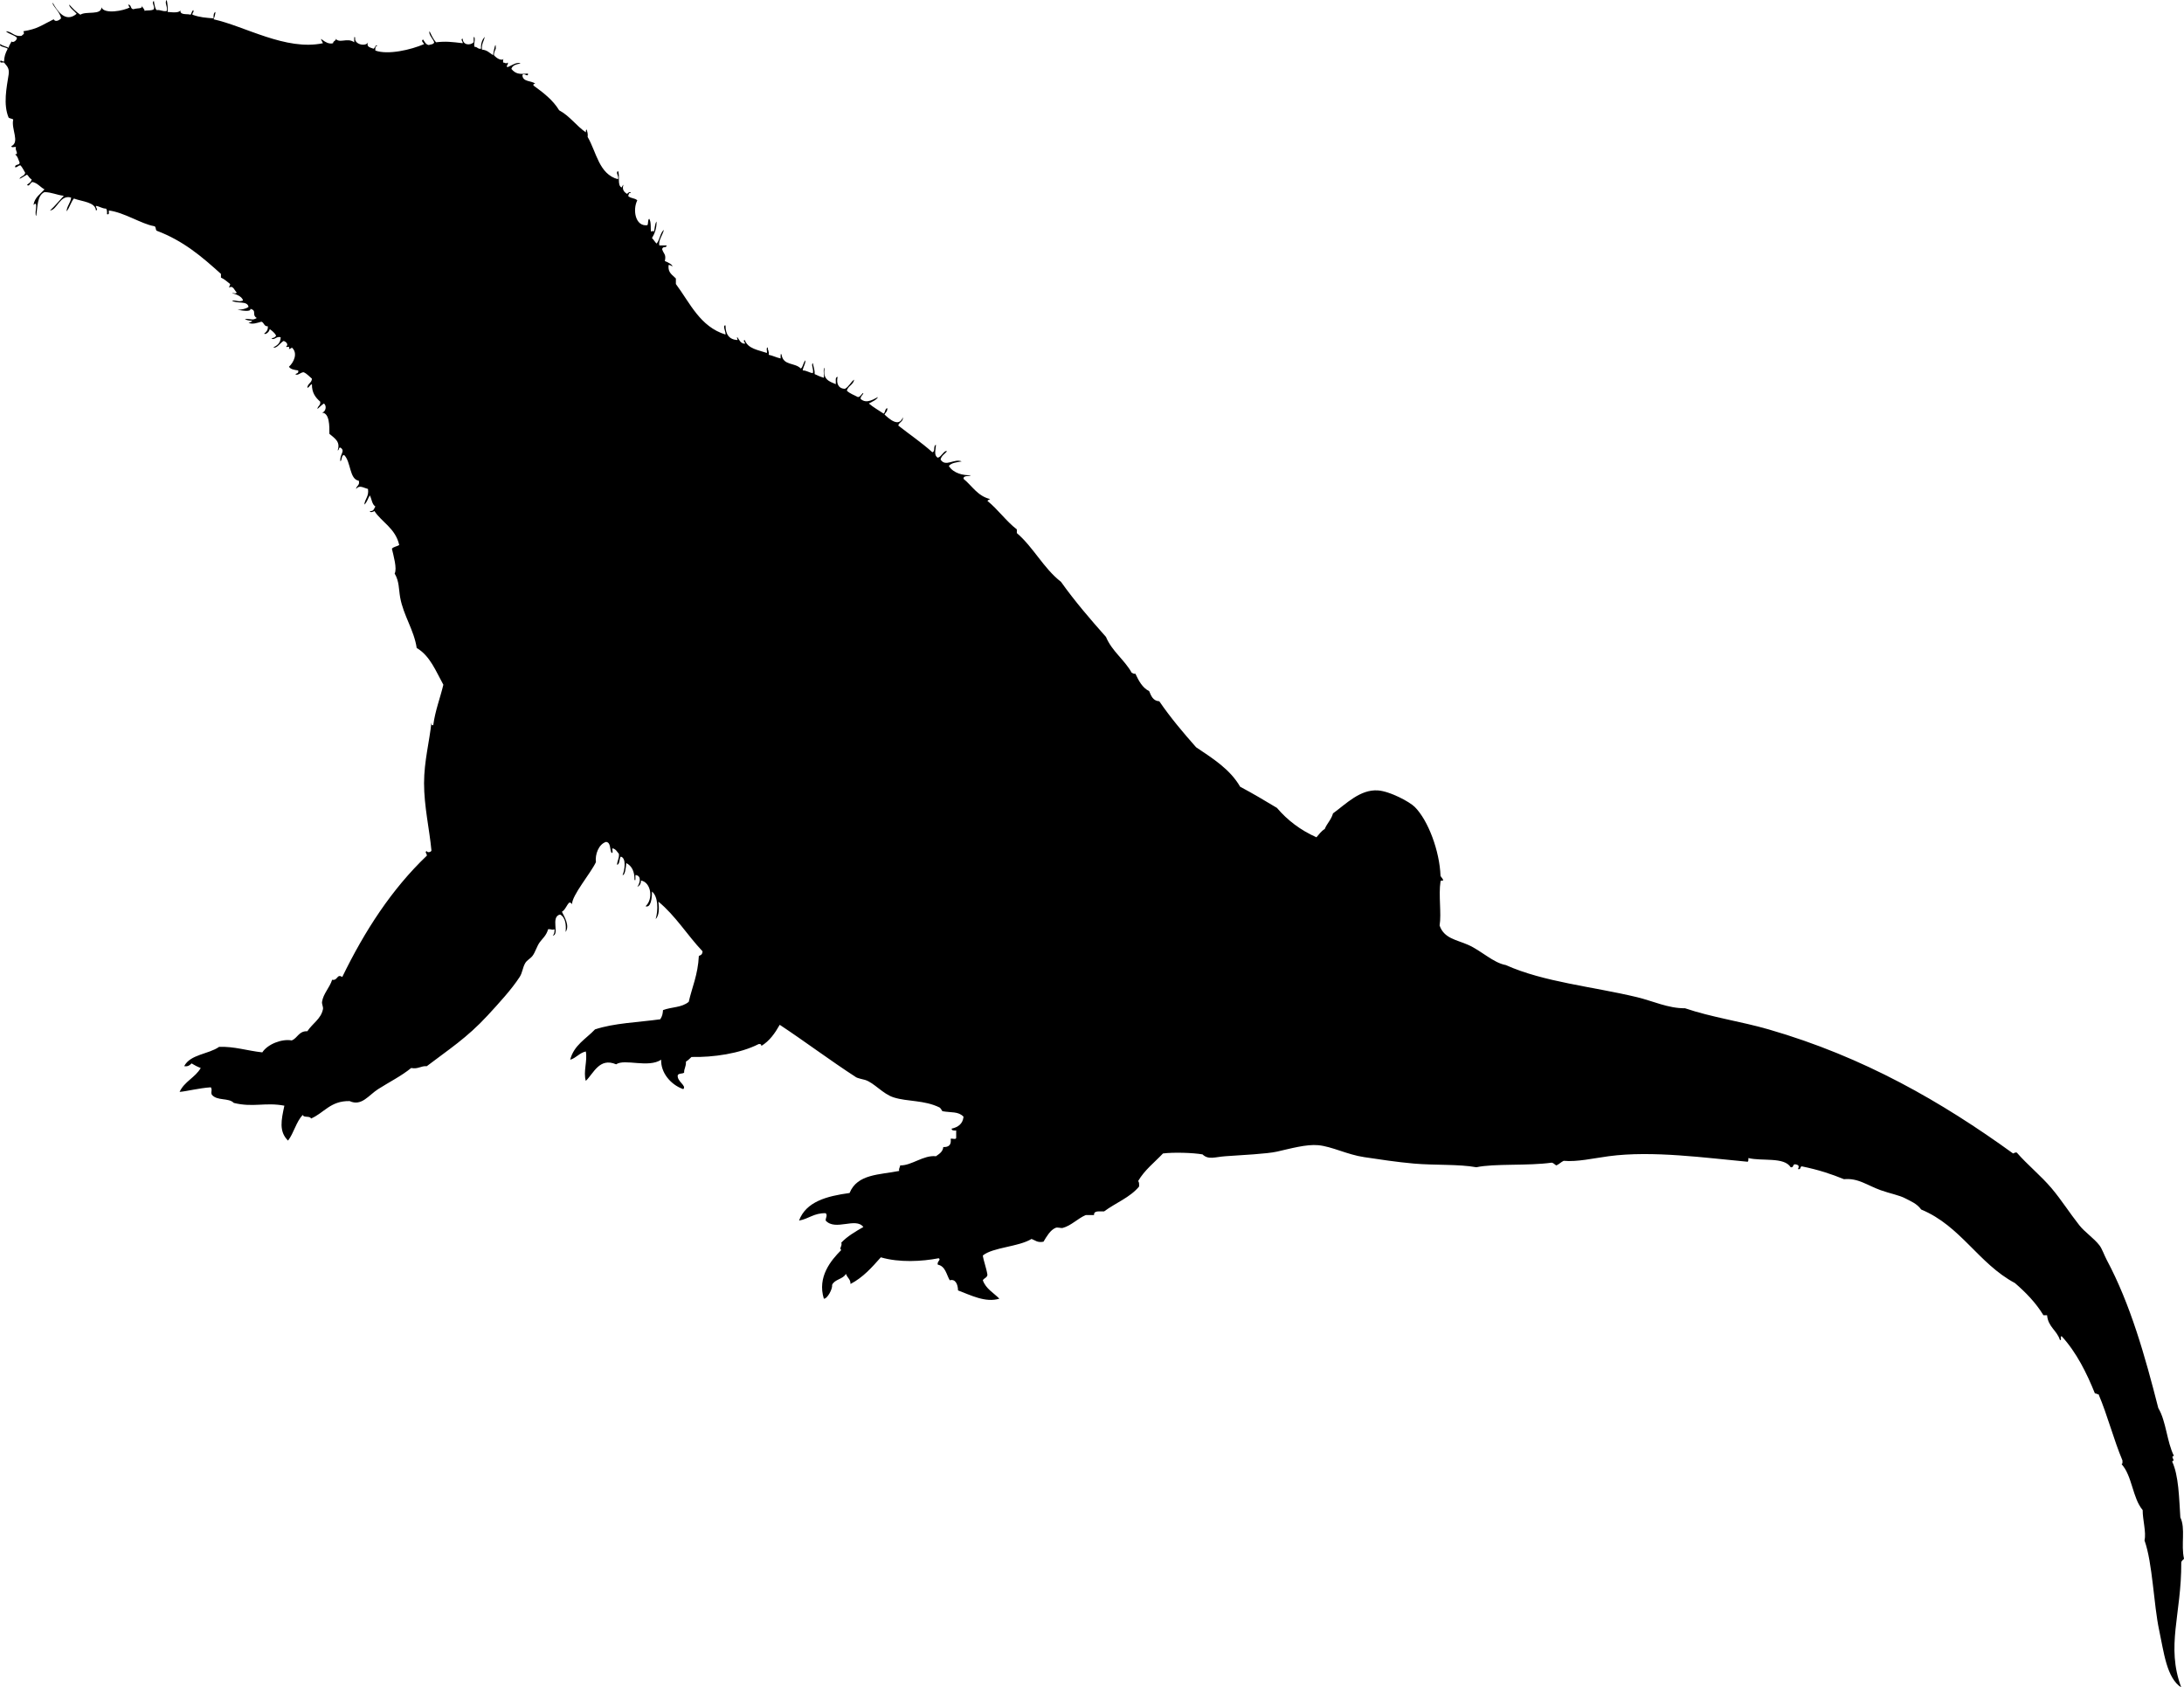 <svg xmlns="http://www.w3.org/2000/svg" xmlns:dc="http://dublincore.org/documents/dcmi-terms/" height="1836" version="1.2" viewBox="0 0 2376.399 1836" width="2376.399" overflow="inherit"><path d="M234.399 13c-2.035.965-2.16 3.84-2 7-8.521-.716-15.04-1.066-23-4-.409-2.409 1.826-2.174 1-5-1.757.91-1.829 3.504-3 5-4.293-1.374-12.496 1.163-11-6 .211 4.114-6.544 3.702-14 3 .307-4.973-.158-9.175-1-13-2.884 2.95 1.404 7.213 0 12-4.772.772-6.437-1.564-11-1-1.974-2.36-2.355-6.311-3-10-2.98 2.087 1.328 5.26 0 9-2.432 2.125-9.484.735-10 2-.319-2.786-1.779-2.373-3-6 1.06 4.093-5.117 2.432-9 4-3.838.172-2.162-5.172-6-5 .86.807.594 2.739 2 3-7.061 3.854-27.898 7.681-31 0-.325 8.935-16.576 3.779-23 8-4.645-3.022-8.362-6.971-12-11-.668 2.701 5.658 6.984 8 10-12.273 10.315-21.19-3.311-26-12-1.416 2.274 8.312 10.214 9 17-1.812 2.034-6.188 4.428-8 1-12.735 6.146-17.121 10.478-33 13 1.632 3.422-.119 3.005-2 5-8.436 1.102-10.006-4.66-17-5 3.188 3.146 8.812 3.854 12 7 .213 2.946-4.477 6.1-6 4-.096 1.512-2.373 3.428-3 7-2.854-1.479-6.619-2.047-9-4-2.302 2.693 6.023 3.267 8 5-2.64 5.241-3.729 8.072-4 14-1.793.127-2.109-1.224-4-1-1.008 3.008 2.229 1.772 4 2 2.225 3.246 6.172 5.476 5 13-2.248 14.434-6.074 32.617 0 47 1.314 1.02 3.686.98 5 2-2.502 10.298 7.414 24.536-2 29-.169 2.168 3.547.453 5 1-1.6 3.469 3.755 7.687-1 8 2.82 1.846 3.568 5.765 5 9-.184 3.149-5.386 1.281-5 5 2.928.261 3.072-2.261 6-2 1.974 2.36 3.463 5.203 5 8-.613 3.387-4.438 3.562-6 6-1.367 2.008 5.812-3.069 8-4 1.837 1.497 2.493 4.173 5 5-.352 3.315-2.995 4.338-5 6 2.126 3.02 3.724-2.864 6-3 5.731 1.269 8.354 5.647 13 8-4.479 5.188-10.688 8.646-12 17 6.044-5.746.472 9.307 3 12 1.524-10.143.965-22.369 9-26 8.127.206 13.438 3.229 21 4-4.997 5.336-9.578 11.088-15 16 7.789-.441 10.805-17.744 23-14-.676 5.991-4.55 8.784-5 15 3.341-3.993 4.609-10.058 8-14 9.324 3.446 23.277 3.793 24 13 2.932-.847-.598-3.22 0-5 4.113.553 6.467 2.866 11 3 1.151 1.182 1.132 3.535 1 6 3.008 1.008 1.772-2.228 2-4 16.446 1.964 35.672 14.738 49 17 2.565.102 1.607 3.727 3 5 29.065 10.929 49.158 28.175 70 47v4c3.917 1.75 6.768 4.566 10 7 .127 1.793-1.224 2.109-1 4 4.05-3.072 5.752 3.118 8 5 .169 2.168-3.547.453-5 1 2.225.47 11.095 2.885 12 8-5.441 1.838-5.557-.251-12 0 4.445 3.888 17.011-.344 18 7-2.987 2.013-7.057 2.943-12 3 4.591.86 14.985 2.679 14-1 7.66 1.945 1.002 6.392 7 10-5.122 3.019-5.695.692-13 1 1.849 1.484 4.751 1.916 8 2-.658 1.342-2.138 1.862-4 2 3.654 2.608 10.574-.059 14-1 3.09.91 2.695 5.305 7 5 .363 4.363-1.817 6.183-4 8 1.283 1.54 5.991-1.952 6-5 2.699 1.967 5.34 3.994 7 7-.691 1.975-2.668 2.666-5 3 2.75 3.006 5.229-2.713 10-1-.098 6.236-3.809 8.858-8 11 3.57 1.537 7.62-5.021 11-7 2.269.144 6.141 3.752 3 6 .086 1.942 4.281-2.107 3 3 .807-.86 2.739-.594 3-2 7.225 6.089 2.136 16.449-3 21 1.795 2.872 5.873 3.461 10 4 .873 3.206-1.539 3.127-3 4 2.161 2.417 5.838-2.105 9-2 3.705 1.628 6.07 4.596 9 7-.175 4.825-4.825 5.175-5 10 2.323-.677 2.677-3.323 5-4-.172 9.505 4.048 14.619 9 19 .698 4.365-2.887 4.446-3 8 2.3-2.034 4.427-4.24 7-6 3.557 2.582 1.89 9.171-2 10 8.226.196 8.1 14.913 8 23 4.897 4.422 12.477 8.106 9 18 1.889-.111.694-3.306 3-3 5.921 3.728-1.286 7.537 0 15 2.01-1.657.758-6.576 4-7 7.585 7.265 5.609 26.514 16 28 1.401 5.402-2.7 5.3-3 9 3.766-4.686 7.765-1.333 13 0 1.209 8.208-3.338 10.662-4 17 2.956-2.377 3.879-6.788 6-10 2.115 3.885 2.242 9.758 6 12-1.361 2.305-1.753 5.58-6 5 .257 2.34 4.394.576 5 0 7.863 12.196 22.869 18.669 27 37-2.441 1.559-6.207 1.793-8 4 1.683 7.264 5.895 21.721 3 27 5.09 8.458 4.41 17.19 6 26 3.573 19.798 15.09 35.407 18 55 14.506 8.494 20.806 25.195 29 40-3.539 14.794-8.816 27.851-11 44-2.134.467-1.905-1.429-2-3-1.971 20.139-7.966 41.979-8 66-.036 25.203 5.941 50.755 8 73 .483 1.96-4.584 3.221-5 1-2.932.848.598 3.22 0 5-38.212 36.455-67.587 81.747-92 132-5.997-3.902-4.734 4.271-11 3-2.895 8.878-9.649 15.068-11 24-.387 2.555 1.509 5.421 1 8-2.08 10.549-11.244 15.338-17 24-9.386-.386-10.526 7.474-17 10-10.622-1.972-26.182 3.979-32 13-16.708-1.83-30.434-6.609-47-6-11.547 8.119-31.318 8.016-38 21 4.331.664 6.193-1.14 8-3 3.086 1.913 6.368 3.632 10 5-5.961 10.373-17.908 14.758-23 26 7.676-.605 21.073-4.154 34-5 1.885 3.184-.253 4.185 1 8 5.893 7.161 18.287 3.049 24 9 21.188 5.195 34.063-.963 55 3-3.336 15.639-6.151 28.031 4 38 6.345-8.321 8.84-20.494 16-28 .843 3.49 7.993.674 9 4 14.223-6.111 21.197-19.469 42-19 13.039 6.022 20.653-6.421 31-13 12.287-7.812 25.327-14.295 36-23 7.766 1.433 10.261-2.406 17-2 23.732-18.091 43.562-30.688 66-55 12.525-13.571 26.379-28.688 35-42 3.152-4.868 3.113-9.896 6-15 1.963-3.47 5.551-4.805 8-8 3.09-4.032 4.701-10.57 8-15 3.053-4.1 7.047-7.109 9-14 4.146-.271 3.896 1.313 7 0 .1 3.1-.453 5.547-2 7 7.903-1.039-2.813-20.514 8-23 6.035 3.115 6.779 11.688 6 19 4.785-6.805-1.296-16.425-4-22 3.792-2.208 4.941-7.059 8-10 1.711-.044 2.59.743 3 2-.411-9.585 20.39-33.963 26-46-1.136-8.268 3.001-19.568 11-22 5.42.58 3.845 8.155 6 12 2.169.168.453-3.547 1-5 3.677.656 4.98 3.687 7 6 .54 5.207-1.92 7.413-2 12 3.298-1.035 2.159-6.508 4-9 6.513 1.443 4.146 15.519 2 20 2.529.826 3.722-8.252 4-13 5.975 3.025 9.032 8.968 9 18 1.378 3.184.99-3.533 1-5 7.232.719 4.775 9.288 2 13 2.394-1.273 4.071-3.262 4-7 11.145 1.91 13.629 20.362 5 28 5.782 2.094 7.088-8.896 7-16 6.839 5.511 6.872 20.246 4 30 4.128-4.279 3.786-12.251 3-19 18.663 15.337 31.452 36.548 48 54-.016 4.045-2.843 4.562-4 5-.996 20.573-7.455 34.297-11 50-7.934 6.514-18.434 5.373-28 9-.33 3.815-.619 6.339-3 10-24.031 3.302-50.532 4.135-71 11-9.693 10.307-22.947 17.053-27 33 6.704-1.963 9.918-7.415 17-9 1.997 10.16-2.984 22.015 0 32 8.535-8.115 14.773-25.813 33-18 9.264-6.425 34.809 4.327 49-5-.569 13.683 9.934 27.021 24 32 4.095-3.771-6.749-8.098-6-15 .817-2.516 5.272-1.395 7-3-.223-4.396 2.047-5.729 2-12 2.383-1.284 4.038-3.295 6-5 23.67.536 52.744-3.691 73-14 2.007-.34 3.129.204 3 2 8.938-5.396 14.814-13.853 20-23 26.149 17.218 54.825 38.77 83 57 2.003 1.296 8.223 2.424 10 3 9.94 3.223 19.173 15.26 31 19 15.21 4.811 33.264 2.73 50 11 1.352.982 1.999 2.668 3 4 9.92 1.792 17.271.018 23 6-.813 7.853-5.923 11.411-13 13 .147 2.187 2.52 2.147 5 2v8c-.125 2.209-4.242.425-6 1 .949 6.616-2.069 9.264-8 9-.642 5.358-4.522 7.478-8 10-13.765-1.438-26.358 10.263-39 10 .022 2.355-1.723 2.944-1 6-21.491 4.301-45.517 3.173-54 24-24.907 3.427-47.287 9.38-55 30 10.546-1.788 16.297-8.37 29-8 2.363 2.347-.162 4.913 0 8 10.521 11.692 32.72-3.964 41 7-8.686 4.98-17.321 10.013-24 17 1.404 3.499-2.805 6.401 0 8-11.467 11.467-26.236 29.396-19 53 3.848.301 9.675-10.827 9-15 2.732-6.268 11.92-6.08 15-12 2.059 5.022 5.042 5.726 5 11 13.606-7.06 23.294-18.04 33-29 20.153 5.898 44.553 4.521 63 1 2.916 1.71-2.266 3.64-1 7 8.355 1.645 9.315 10.685 13 17 5.988-1.847 8.867 4.107 9 11 13.801 5.174 29.927 13.639 45 9-6.271-6.396-14.652-10.681-18-20 1.212-2.455 4.66-2.674 5-6-1.171-7.521-4.448-15.908-5-21 11.044-8.993 38.72-9.27 53-18 3.956 1.378 6.295 4.371 13 3 3.538-5.887 7.338-12.522 13-15 2.516-1.101 5.837.586 8 0 9.23-2.503 16.126-10.204 25-14h9c-.402-5.402 6.413-3.587 11-4 12.445-9.222 28.208-15.125 38-27 .132-2.465.151-4.818-1-6 6.973-12.027 17.776-20.224 27-30 11.583-1.468 32.604-.801 43 1 6.572 6.246 13.365 2.818 25 2 17.962-1.264 45.151-2.562 56-5 14.277-3.209 31.999-8.248 45-7 14.898 1.431 31.471 10.271 50 13 17.257 2.541 34.833 5.315 54 7 22.556 1.982 48.923.504 68 4 19.507-4.217 56.132-1.325 82-5 2.242.425 3.188 2.146 5 3 3.075-1.259 5.034-3.632 8-5 14.715 1.367 32.247-2.758 49-5 47.674-6.381 106.031 1.909 151 6 1.357-.31.829-2.504 1-4 14.992 3.675 38.812-1.478 46 10 3.872.872 1.634-4.366 6-3 3.078.797 3.202 2.008 2 5 3.21.877 2.073-2.594 4-3 18.745 3.849 32.239 8.411 46 14 15.563-1.433 24.779 6.529 40 12 10.15 3.647 20.124 5.322 27 9 5.317 2.844 12.429 5.504 17 12 42.964 17.703 62.423 58.909 102 80 11.796 10.204 22.69 21.311 31 35h4c.997 12.67 10.786 16.547 14 27 2.716.716-.716-4.716 2-4 15.976 17.419 27.206 40.072 36 62 1.794-.127 2.109 1.225 4 1 9.759 22.907 16.331 49.003 26 72-.083 1.583.481 3.814-1 4 11.675 12.659 11.864 36.803 23 50-.082 10.473 4.081 24.234 2 33 8.866 24.753 9.892 69.493 16 98 5.128 23.933 8.063 51.632 24 62-16.888-45.176.304-79.216 0-136 .297-2.036 2.003-2.664 3-4-3.537-15.554 1.858-32.945-4-45-1.408-20.838-1.677-45.549-9-61 4.446-1.279-2.573-4.848 2-6-7.706-15.295-8.388-37.613-17-52-14.522-56.928-30.329-112.889-56-161-2.856-5.353-5.132-12.302-8-16-6.356-8.194-15.71-14.043-22-22-10.537-13.329-19.343-27.365-30-40-11.673-13.839-26.492-25.725-38-39-2.091-.424-2.647.686-4 1-77.552-56.105-162.265-105.011-266-135-29.753-8.602-62.187-13.176-91-23-18.002.258-35.169-7.953-52-12-48.327-11.621-101.386-16.358-143-35-13.65-2.44-26.489-15.607-41-22-12.646-5.571-26.159-6.91-31-21 2.146-13.301-1.313-32.94 1-48 .161-1.172 1.823-.844 3-1-.425-2.242-2.146-3.188-3-5-.97-27.042-13.385-60.363-28-75-5.731-5.739-27.099-17.079-40-18-19.397-1.385-34.794 14.656-49 25-1.841 6.825-6.511 10.823-9 17-3.772 2.228-6.196 5.804-9 9-17.293-7.707-31.521-18.48-43-32-14.097-8.483-26.567-15.874-40-23-11.122-19.211-29.87-30.796-48-43-14.062-15.939-27.814-32.186-40-50-6.899-.434-8.845-5.822-11-11-7.52-3.814-11.366-11.3-15-19-2.091.423-2.647-.686-4-1-7.976-14.357-21.409-23.257-28-39-17.09-19.243-33.881-38.786-49-60-18.962-14.705-29.853-37.48-48-53v-4c-11.859-9.141-20.373-21.627-32-31 .733-.934 1.818-1.515 3-2-13.763-3.237-19.612-14.388-29-22-.304-4.303 5.896-2.104 8-4-8.25.5-19.106-2.097-24-10 2.777-3.556 8.656-4.01 14-5-8.212-3.447-17.474 6.605-23-2 1-4.333 4.608-6.058 7-9-3.213-1.509-5.901 6.072-10 7-4.549-2.532-2.301-8.467-2-14-3.315.685-.372 7.627-4 8-11.546-10.454-24.713-19.287-37-29 .761-3.906 5.446-3.887 5-9-4.319 11.507-14.955 1.668-20-3 1.028-2.306 3.442-3.225 3-7-2.627.707-1.974 4.693-4 6-5.338-3.663-11.181-6.819-16-11 3.58-2.087 7.828-3.505 10-7-3.646 1.387-12.26 8.231-19 2-.045-3.044 2.111-3.889 3-6-.999-1.576-2.999 4.268-6 4-4.072-2.262-8.891-3.776-12-7 1.39-5.277 7.085-6.248 8-12-3.886 2.781-5.639 7.694-10 10-7.613-.122-9.557-6.379-8-13-3.11.223-1.689 4.977-2 8-7.024-2.976-14.765-5.235-12-18-2.288 1.711-.367 7.633-1 11-3.65-1.016-6.853-2.481-10-4 .179-4.846-1.319-8.014-2-12-2.221 1.965 1.311 6.632 0 11-4.113-.553-6.468-2.866-11-3 .553-4.113 2.866-6.467 3-11-2.479 2.188-2.438 6.895-5 9-6.703-6.863-18.935-2.845-21-15-1.151-3.235-1.132 2.686-1 4-4.676-.991-8.324-3.009-13-4 .769-3.769-1.22-4.78-1-8-2.209.125-.425 4.242-1 6-9.478-3.189-20.734-4.599-24-14-2.995.658.956 2.138 0 4-4.701-.298-5.906-4.094-8-7-1.483.437.395 1.28 0 3-9.106-.561-13.011-6.322-13-16-3.733-.137.512 6.916 0 10-27.744-8.589-38.503-34.164-54-55v-6c-3.504-3.83-8.681-5.986-8-14-.428-1.656 3.729.089 4 1 1.096-1.813-5.097-4.865-8-6 1.646-7.701-1.275-7.314-3-13 1.321-3.91 4.31-.36 5-4h-8c-1.252-5.29 3.603-11.226 5-17-4.232 3.435-4.354 10.98-8 15-1.896-1.77-3.104-4.23-5-6 2.883-4.784 5.09-10.244 5-18-2.121 2.545-1.677 7.656-3 11-1.312-1.2-1.573-.39-3 0-.723-2.655.416-10.361-2-14-1.817 1.183-.786 5.214-2 7-13.266 1.743-16.162-16.913-11-27-2.285-2.714-7.963-2.037-10-5 1.067-.933.312-3.689 3-3-.274-2.358-3.726.092-4 1-3.576-2.062-5.819-5.062-4-10-.934.733-1.516 1.818-2 3-5.131-2.203-1.572-13.094-4-18-2.98 2.087 1.328 5.26 0 9-20.794-5.54-23.283-29.383-33-46 .438-3.438-.396-5.605-1-8-1.172.162-.844 1.823-1 3-10.453-7.213-17.488-17.845-29-24-6.916-11.417-17.405-19.261-28-27-.368-1.701.78-1.887 2-2-4.245-3.421-13.598-1.735-14-9 1.025-3.878 6.695 3.098 6-2-9.646 1.013-13.471.282-18-5 1.107-4.226 5.646-5.021 10-6-4.09-2.057-10.103 2.539-14 4-2.934-.85 1.301-2.517 0-5-1.904 1.874-2.513.109-5 0 .083-1.583-.48-3.814 1-4-2.571 2.34-7.457.126-11-4-.101-3.101 1.223-4.777 2-7 .283-10.713-2.482 3.638-3 7-3.67-2.33-6.368-5.632-12-6-.697-6.364 2.224-9.109 3-14-2.614 3.053-4.35 6.984-4 13-3.657.658-3.836-2.164-7-2-1.321-2.928.639-5.162 0-10-1.378-3.183-.99 3.534-1 5-3.669 3.59-11.736 3.368-12-4-2.932.847.598 3.22 0 5-12.088-1.417-18.061-2.247-29-1-2.998-3.336-4.977-7.69-7-12-1.547 3.25 3.782 8.19 5 12-.577 2.422-3.776 2.224-6 3-3.271-.729-4.406-3.593-6-6-3.027 1.223.707 3.816 1 5-14.239 6.175-39.188 11.962-53 7-.147-2.48-.187-4.853 2-5-1.166-2.677-2.614 2.604-4 3-3.999-1.452-7.951-2.016-6-7-2.091 5.045-15.309 2.535-14-5-1.378-3.183-.99 3.534-1 5-7.906-5.826-16.67 2.537-21-5 3.207 3.191-2.106 2.969-2 6-8.961 2.679-17.126-11.452-11 0-40.283 8.614-85.388-18.704-119-26 .986-2.347 1.754-4.913 2-8z" fill-rule="evenodd"/></svg>
